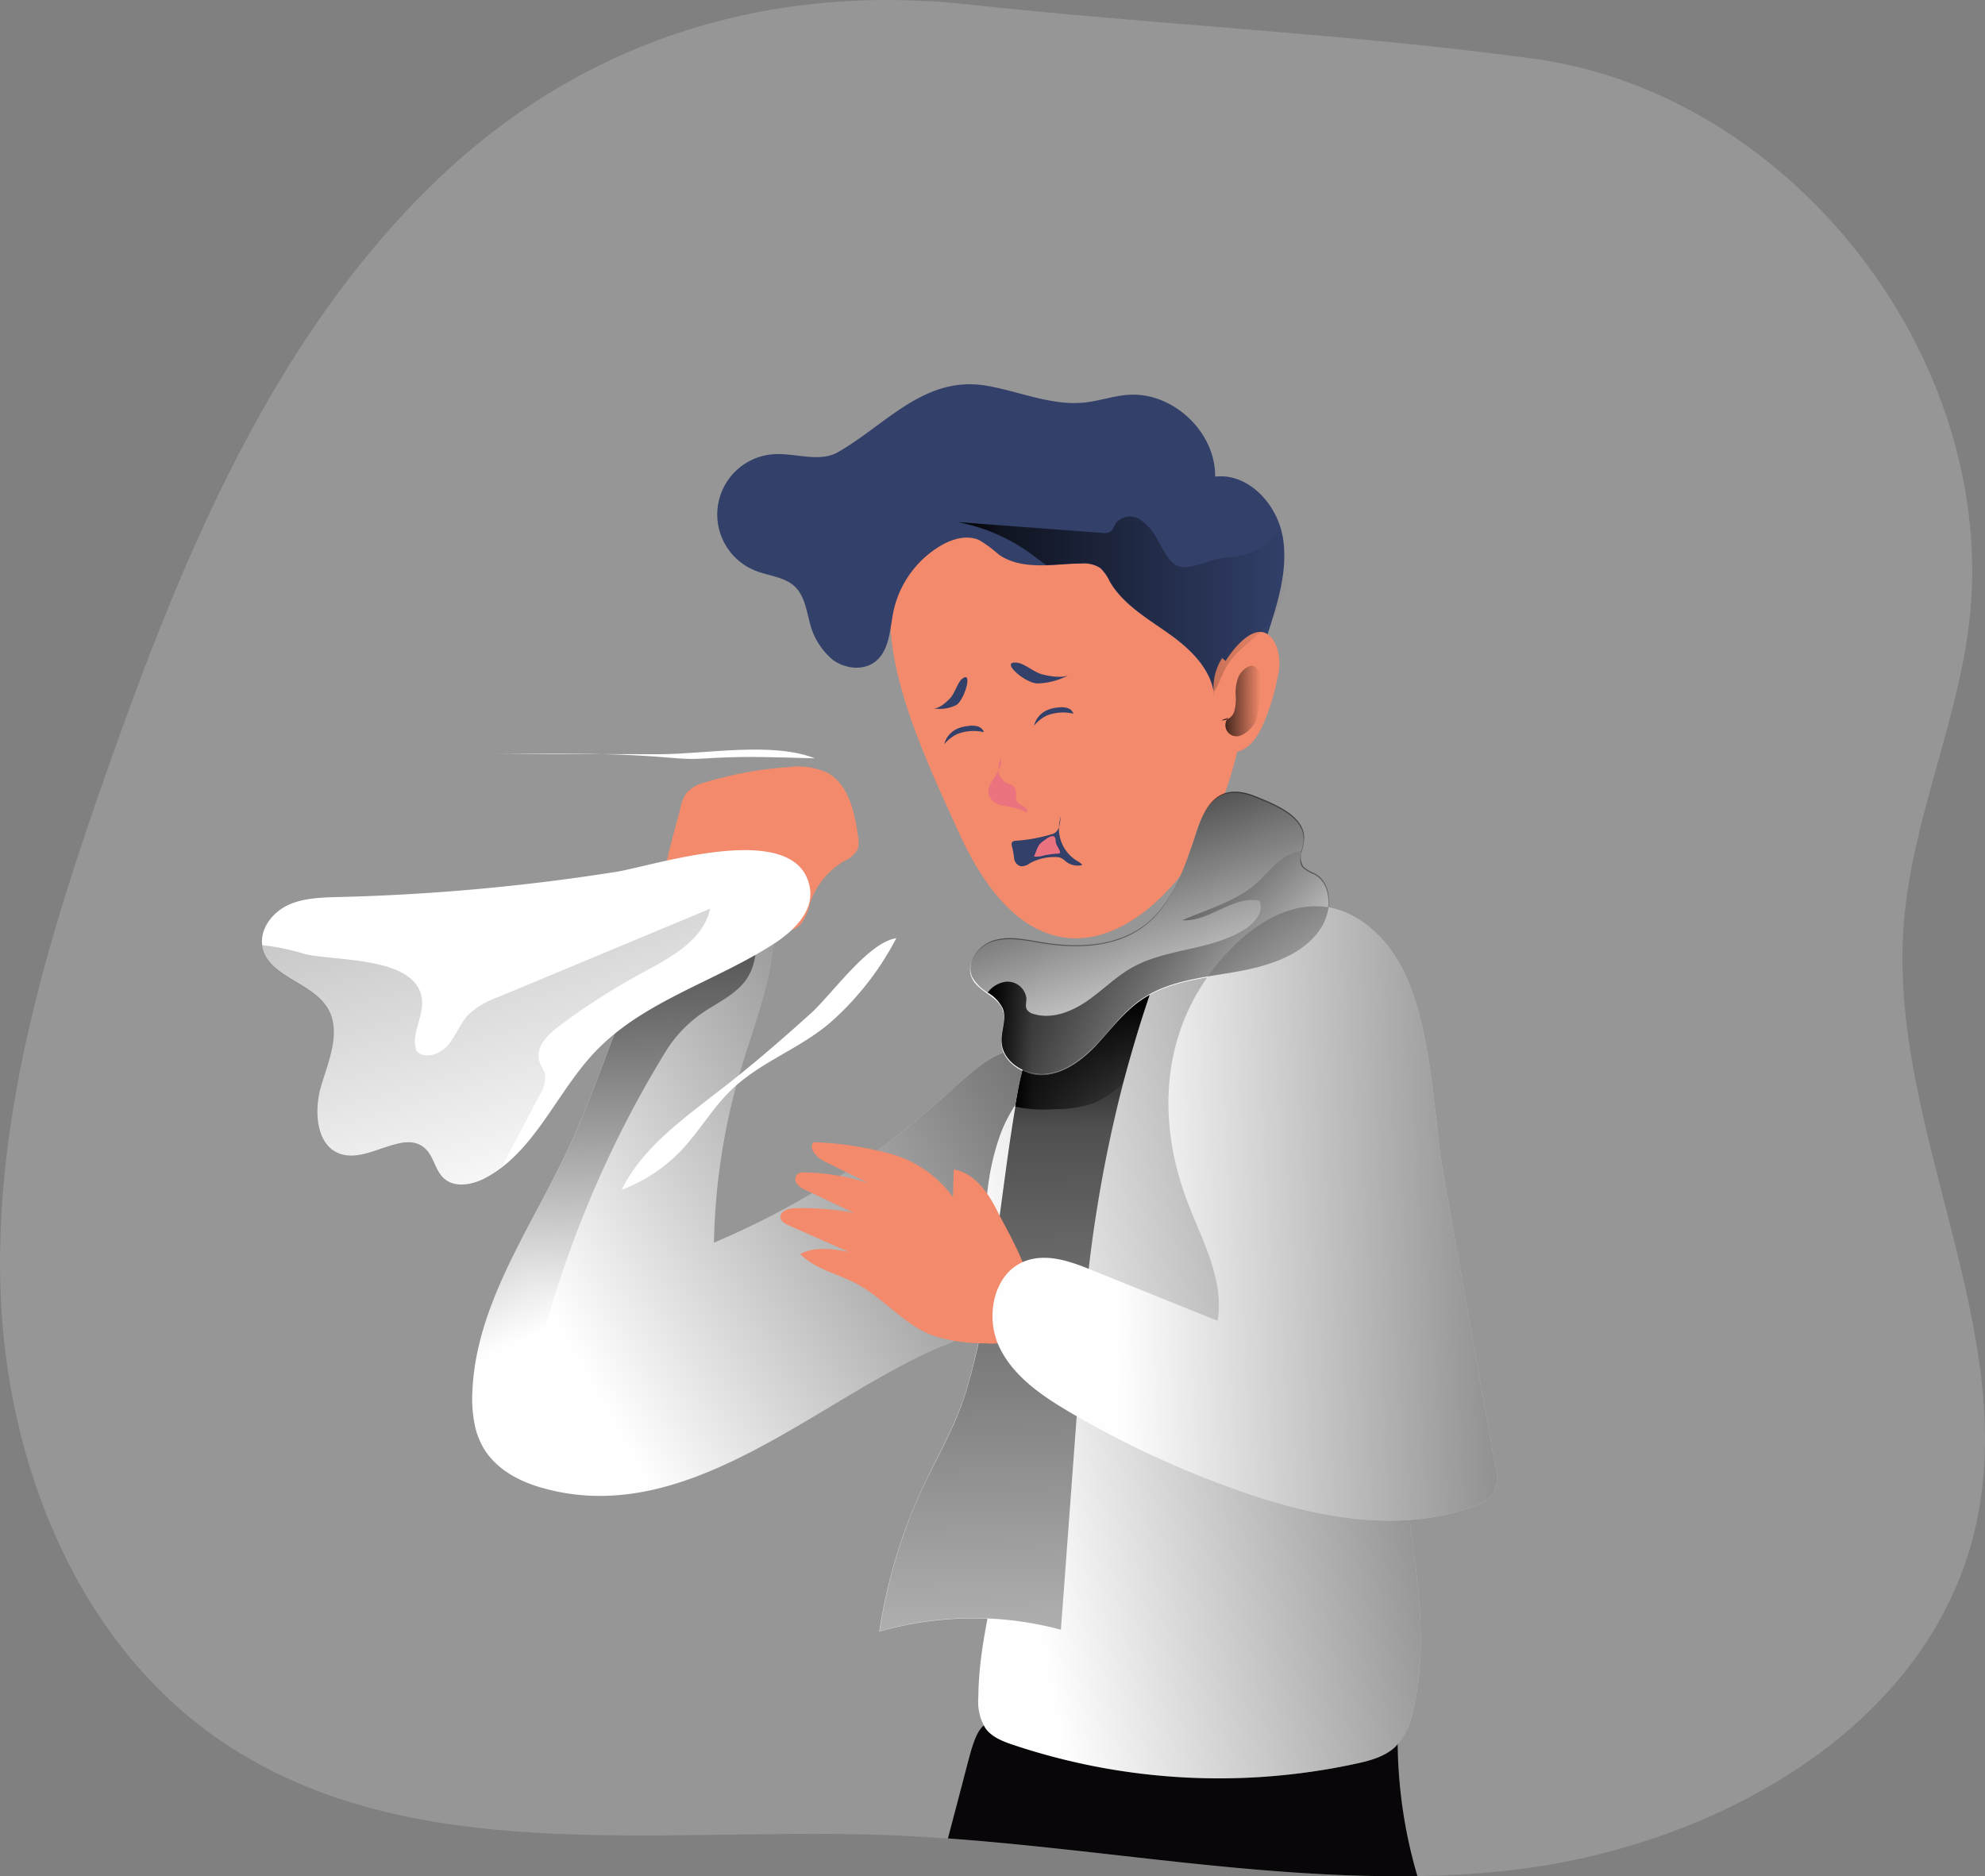 <svg id="Layer_1" data-name="Layer 1" xmlns="http://www.w3.org/2000/svg" xmlns:xlink="http://www.w3.org/1999/xlink" viewBox="0 0 314.28 297.1"><rect x="0" y="0" width="314.28" height="297.1" fill="#808080" stroke="none"/><defs><linearGradient id="linear-gradient" x1="266" y1="162.68" x2="159.01" y2="223.16" gradientUnits="userSpaceOnUse"><stop offset="0.01"/><stop offset="0.13" stop-opacity="0.69"/><stop offset="1" stop-opacity="0"/></linearGradient><linearGradient id="linear-gradient-2" x1="348.63" y1="221.37" x2="232.34" y2="242.94" xlink:href="#linear-gradient"/><linearGradient id="linear-gradient-3" x1="233.59" y1="177.12" x2="237.39" y2="342.68" xlink:href="#linear-gradient"/><linearGradient id="linear-gradient-4" x1="149.38" y1="159.86" x2="178.08" y2="221.89" xlink:href="#linear-gradient"/><linearGradient id="linear-gradient-5" x1="107.94" y1="20.28" x2="163.77" y2="211.22" xlink:href="#linear-gradient"/><linearGradient id="linear-gradient-6" x1="267.25" y1="130.95" x2="273.47" y2="130.95" xlink:href="#linear-gradient"/><linearGradient id="linear-gradient-7" x1="360.91" y1="210.37" x2="250.53" y2="212.91" xlink:href="#linear-gradient"/><linearGradient id="linear-gradient-8" x1="247.72" y1="144.95" x2="263.26" y2="188.4" xlink:href="#linear-gradient"/><linearGradient id="linear-gradient-9" x1="234.56" y1="186.47" x2="255.91" y2="186.47" xlink:href="#linear-gradient"/><linearGradient id="linear-gradient-10" x1="230.21" y1="172.37" x2="284.23" y2="172.37" xlink:href="#linear-gradient"/><linearGradient id="linear-gradient-11" x1="225.42" y1="115.7" x2="277.94" y2="115.7" xlink:href="#linear-gradient"/></defs><title>8</title><path d="M386.58,261.92c-7.44,32.18-42.28,51.07-75.15,54.34-4.39.44-8.79.68-13.18.75-24.74.43-49.5-4.16-74.33-5.95-3.75-.27-7.5-.48-11.25-.59-35.38-1.09-74.1,5.12-103.49-14.62C86,280.29,74.64,251.32,73.89,223.43s7.64-55.16,16.9-81.48c11.91-33.85,26.1-68.23,51.89-93.18,23.25-22.47,52.8-31.58,84.52-28.12,29.57,3.22,60.08,4.6,89.36,8.57,41.89,5.68,74.77,49.12,68.84,91-2.2,15.56-8.93,30.31-10.14,46C372.75,198.48,393.87,230.35,386.58,261.92Z" transform="translate(-73.84 -19.94)" fill="#fefefe" opacity="0.18" style="isolation:isolate"/><path d="M298.25,317c-24.74.43-49.5-4.16-74.33-5.95q1.59-6,3.17-12.07c1.89-7.17,2.66-7.18,9.86-5.79a154.84,154.84,0,0,0,39.21,2.46c1.71-.11,18.94-1.36,19-2.41A76.38,76.38,0,0,0,298.25,317Z" transform="translate(-73.84 -19.94)" fill="#080608"/><path d="M225.53,151.51c3.56,7.93,9.3,16.54,18,17,4.85.24,9.46-2.28,13.08-5.52,9.88-8.85,13.71-22.63,15.12-35.82.72-6.71.8-14-2.92-19.62s-10.14-8.3-16.51-9.9c-12.84-3.23-31.5-1.1-36.54,13.68C211.79,122.88,220.93,141.26,225.53,151.51Z" transform="translate(-73.84 -19.94)" fill="#f38a6b"/><path d="M266,129.62c0-.05,0-.1,0-.15l0,.12s0,0,0,0c0,.25.06.51.08.78a6.42,6.42,0,0,1-.1-.75Z" transform="translate(-73.84 -19.94)" fill="#32406a"/><path d="M275.32,117.88c-.22.73-.45,1.45-.68,2.17q-1.65,5.13-3.31,10.26a12,12,0,0,0-3-5.26,9.42,9.42,0,0,0-1-.91,8.85,8.85,0,0,0-1.34,5.33c-.64-3.81-3.79-6.84-7-9.12-3.45-2.46-7.34-4.67-9.46-8.34a6.76,6.76,0,0,0-1.51-2.13,4.82,4.82,0,0,0-3-.7c-1.81,0-3.71.22-5.56.27-2.71.06-5.33-.18-7.5-1.71a20.51,20.51,0,0,0-3.09-2.28c-2-.87-4.28-.18-6.13.91a16,16,0,0,0-7.43,10.31c-.59,2.83-.59,6.18-2.86,8-1.9,1.5-4.79,1.18-6.74-.25a11,11,0,0,1-3.7-6.07c-.51-1.91-.82-4-2.21-5.43-1.63-1.64-4.19-1.77-6.35-2.62a9.57,9.57,0,0,1,2.94-18.45c3.43-.21,7.16,1.37,10.14-.33,7.61-4.35,13.74-12.23,23.59-10.5,5.17.91,10.21,3.19,15.42,2.65,2.33-.24,4.58-1.05,6.91-1.22,7.07-.51,13.86,5.87,13.78,12.95,5.06-.58,9.49,4,10.59,9,0,.12.06.23.08.35C277.71,109.13,276.65,113.58,275.32,117.88Z" transform="translate(-73.84 -19.94)" fill="#32406a"/><path d="M276,122.42a8.57,8.57,0,0,1,.1,4.87,36.38,36.38,0,0,1-2.06,6.86c-.83,2-2,4.1-4.09,4.77a2.22,2.22,0,0,1-1.87-.12c-2.73-1.77-2.46-9.21-1.36-12C267.91,123.79,273.43,116.12,276,122.42Z" transform="translate(-73.84 -19.94)" fill="#f38a6b"/><path d="M243,126.86a11,11,0,0,1-4.89,1.3c-2,0-6.18-3.71-3.17-3.27,1.21.17,2.62,1.52,3.94,1.84C239.93,127,241.9,127.36,243,126.86Z" transform="translate(-73.84 -19.94)" fill="#32406a"/><path d="M221.61,132.1a5.88,5.88,0,0,0,3.64-.52c1.26-.73,2.72-5.6.91-4.14-.72.59-1.16,2.33-1.91,3.09S222.48,132.19,221.61,132.1Z" transform="translate(-73.84 -19.94)" fill="#32406a"/><path d="M225.74,135.2a6.35,6.35,0,0,1,1.5-.31,3.37,3.37,0,0,1,1.38.07,1.42,1.42,0,0,1,1,.92,7.1,7.1,0,0,0-4.23.3,6.06,6.06,0,0,0-2.05,1.6A3.68,3.68,0,0,1,225.74,135.2Z" transform="translate(-73.84 -19.94)" fill="#32406a"/><path d="M239.91,132.28a5.89,5.89,0,0,1,1.51-.32,3.33,3.33,0,0,1,1.37.08,1.41,1.41,0,0,1,1,.91,7.1,7.1,0,0,0-4.23.3,5.93,5.93,0,0,0-2,1.6A3.64,3.64,0,0,1,239.91,132.28Z" transform="translate(-73.84 -19.94)" fill="#32406a"/><path d="M231.45,142.78c-.56.91-1.33,1.87-1.1,2.92a2.5,2.5,0,0,0,1.72,1.65c.78.27,1.63.32,2.43.52a8.43,8.43,0,0,1,1.93.76c.17-.37-.14-.78-.49-1a3.17,3.17,0,0,1-1-.66c-.49-.65,0-1.67-.48-2.34-.34-.49-1-.57-1.53-.9a2.36,2.36,0,0,1-1-2,3.34,3.34,0,0,1,.4-1.66C232.58,140.87,231.93,142,231.45,142.78Z" transform="translate(-73.84 -19.94)" fill="#eb737f"/><path d="M240.48,152a25.56,25.56,0,0,1-5.8,1.07.85.85,0,0,0-.54.17c-.27.25-.08.69,0,1.05a13.86,13.86,0,0,1,.27,1.61,1.46,1.46,0,0,0,1,1.2,2.09,2.09,0,0,0,1.45-.45,8.08,8.08,0,0,1,4.11-1,2.18,2.18,0,0,1,.95.19,4,4,0,0,1,.66.5,3,3,0,0,0,2.63.57,2.38,2.38,0,0,0-.67-.55,6,6,0,0,1-2.73-7.15C241.61,150.35,241.63,151.62,240.48,152Z" transform="translate(-73.84 -19.94)" fill="#32406a"/><path d="M239.2,153a3.28,3.28,0,0,0-.84.73,3.07,3.07,0,0,0-.38.77l-.43,1.08a4,4,0,0,0,1.52-.17,15.08,15.08,0,0,1,2.31-.31c.1,0,.22,0,.27-.11a.3.3,0,0,0,0-.26c-.16-.4-.4-.76-.57-1.14s0-1.12-.45-1.23S239.51,152.74,239.2,153Z" transform="translate(-73.84 -19.94)" fill="#eb737f"/><path d="M233.94,189.56a48.49,48.49,0,0,1-1.35,34.35,16.48,16.48,0,0,1-4,6.09,21,21,0,0,1-5.75,3.14c-19.51,8.3-40.08,28.94-63.07,22.42-3.67-1-7.3-2.94-9.29-6.19a12.19,12.19,0,0,1-1.48-3.82,21.11,21.11,0,0,1-.37-5.27c.58-14,9.44-26.1,15.36-38.83,3.92-8.41,6.64-17.39,10.46-25.8a75.21,75.21,0,0,1,4.9-9.21,5,5,0,0,1,6-2.9,51.6,51.6,0,0,1,11,2.56c.21,8-3,15.63-5.27,23.3a103.2,103.2,0,0,0-4.21,27.32,131.05,131.05,0,0,0,37.05-23.67c4.93-4.48,13-12.11,13.2-.32.14,7.46-3.11,15.47-7.58,21.31a73.16,73.16,0,0,1-6.79,7.4l-9.41,9.35c-7.32,7.28-14.77,14.65-23.74,19.77q-.4.24-.81.45" transform="translate(-73.84 -19.94)" fill="#fefefe"/><path d="M233.94,189.56a48.49,48.49,0,0,1-1.35,34.35,16.48,16.48,0,0,1-4,6.09,21,21,0,0,1-5.75,3.14c-19.51,8.3-40.08,28.94-63.07,22.42-3.67-1-7.3-2.94-9.29-6.19a12.19,12.19,0,0,1-1.48-3.82,21.11,21.11,0,0,1-.37-5.27c.58-14,9.44-26.1,15.36-38.83,3.92-8.41,6.64-17.39,10.46-25.8a75.21,75.21,0,0,1,4.9-9.21,5,5,0,0,1,6-2.9,51.6,51.6,0,0,1,11,2.56c.21,8-3,15.63-5.27,23.3a103.2,103.2,0,0,0-4.21,27.32,131.05,131.05,0,0,0,37.05-23.67c4.93-4.48,13-12.11,13.2-.32.14,7.46-3.11,15.47-7.58,21.31a73.16,73.16,0,0,1-6.79,7.4l-9.41,9.35c-7.32,7.28-14.77,14.65-23.74,19.77q-.4.24-.81.45" transform="translate(-73.84 -19.94)" fill="url(#linear-gradient)"/><path d="M233.58,256.5c-.68,10.85-4.78,21.34-4.84,32.21a8.11,8.11,0,0,0,1.1,4.86c1,1.44,2.79,2.12,4.46,2.68a102.61,102.61,0,0,0,54.28,2.95c2.23-.49,4.55-1.11,6.2-2.69a11.48,11.48,0,0,0,2.77-5.66c2.08-8.57,1.13-17.55,0-26.3a831.11,831.11,0,0,0-15.28-85.2c-.57-2.45-1.2-5-2.82-6.93-2.65-3.18-7.42-3.88-11.42-2.8-11.52,3.11-31.52,18.12-35.8,29.94C225.73,217.57,234.73,238.16,233.58,256.5Z" transform="translate(-73.84 -19.94)" fill="#fefefe"/><path d="M233.58,256.5c-.68,10.85-4.78,21.34-4.84,32.21a8.11,8.11,0,0,0,1.1,4.86c1,1.44,2.79,2.12,4.46,2.68a102.61,102.61,0,0,0,54.28,2.95c2.23-.49,4.55-1.11,6.2-2.69a11.48,11.48,0,0,0,2.77-5.66c2.08-8.57,1.13-17.55,0-26.3a831.11,831.11,0,0,0-15.28-85.2c-.57-2.45-1.2-5-2.82-6.93-2.65-3.18-7.42-3.88-11.42-2.8-11.52,3.11-31.52,18.12-35.8,29.94C225.73,217.57,234.73,238.16,233.58,256.5Z" transform="translate(-73.84 -19.94)" fill="url(#linear-gradient-2)"/><path d="M226.79,240.2c-1.56,5.25-4.4,10-6.73,15a82.82,82.82,0,0,0-7,23.09,53.71,53.71,0,0,1,28.71-.26l3.45-46.74A210.14,210.14,0,0,1,256.37,176C243,171.45,237,181.64,235,192.6,232.19,208,231.23,225.35,226.79,240.2Z" transform="translate(-73.84 -19.94)" fill="#fefefe"/><path d="M256.37,176c-.16.45-.31.91-.46,1.36-1.62,4.75-3,9.42-4.24,14.09a216.69,216.69,0,0,0-6.41,39.84L241.81,278a53.62,53.62,0,0,0-28.71.25,82.92,82.92,0,0,1,7-23.09c2.33-4.95,5.17-9.71,6.73-15,4.2-14,5.28-30.31,7.77-45l.45-2.55c.2-1.1.44-2.2.73-3.27C238.29,179.74,244.33,171.91,256.37,176Z" transform="translate(-73.84 -19.94)" fill="url(#linear-gradient-3)"/><path d="M263.32,151.53c-1.88,5.66-3.8,11.83-8.65,15.31-4.49,3.22-10.51,3.35-16,2.44-2.52-.43-5.14-1-7.57-.28s-4.46,3.55-3.36,5.86c1,2.11,4,2.76,4.83,4.95.62,1.65-.28,3.47-.2,5.23.16,3.23,3.79,5.44,7,5.11s6-2.5,8.18-4.86,4.17-5,6.82-6.88c4.23-3,9.62-3.51,14.71-4.37s10.54-2.42,13.58-6.58c2-2.79,2.26-7.45-.78-9.08a5.35,5.35,0,0,1-1.77-1.06c-.86-1-.12-2.59.07-3.93.58-3.94-4.42-5.87-7.35-7.09C267.56,144.09,265,146.38,263.32,151.53Z" transform="translate(-73.84 -19.94)" fill="#fefefe"/><path d="M192.18,174.77c-1.68,2.62-4.75,3.91-7.3,5.68a20.58,20.58,0,0,0-5.65,6,172.14,172.14,0,0,0-20.84,50.69,14,14,0,0,1-1.93,5.11c-1.71,2.35-4.48,3.2-7.46,3.34a21.11,21.11,0,0,1-.37-5.27c.58-14,9.44-26.1,15.36-38.83,3.92-8.41,6.64-17.39,10.46-25.8,6.22-2.34,12.8-3.43,18.93-7.21A9.24,9.24,0,0,1,192.18,174.77Z" transform="translate(-73.84 -19.94)" fill="url(#linear-gradient-4)"/><path d="M181.54,148a6.1,6.1,0,0,1,1.09-2.62,6,6,0,0,1,2.92-1.57,58,58,0,0,1,13.08-2.39,11.28,11.28,0,0,1,6.18.87c3.41,1.85,4.33,6.23,4.88,10.07a3.94,3.94,0,0,1-.09,2.13,4.7,4.7,0,0,1-2.16,1.83,12.33,12.33,0,0,0-5.36,6.66,8.67,8.67,0,0,1-1.46,3.32,4.71,4.71,0,0,1-3,1.28c-3.53.37-6.75-1.39-10.19-1.78-2.28-.26-6.6,1-8.17-1.14C177.27,161.87,180.83,151.08,181.54,148Z" transform="translate(-73.84 -19.94)" fill="#f38a6b"/><path d="M196.39,169.37c-9.29,6-20.65,9.07-28.29,17.08-5.5,5.76-8.77,13.81-15,18.49a19.43,19.43,0,0,1-2.13,1.38c-2.15,1.21-5.11,1.85-6.9.16-1.34-1.26-1.55-3.39-2.88-4.64-3.39-3.19-8.89,2.22-13.34.86-4-1.23-4.36-6.88-3.13-10.91s3.17-8.59,1-12.2c-2.51-4.19-9.54-5-10.37-9.81a1,1,0,0,1,0-.24c-.32-2.62,1.66-5.13,4.07-6.27s5.32-1.22,8.07-1.29A333.2,333.2,0,0,0,171.36,158c6-.94,28.93-8.65,30.72,2.63C202.65,164.3,199.47,167.37,196.39,169.37Z" transform="translate(-73.84 -19.94)" fill="#fff"/><path d="M186.27,163.83c-1.07,5-6.26,7.73-10.74,10.16a105.4,105.4,0,0,0-13.21,8.46c-1.8,1.36-3.77,3.37-3.09,5.52.22.72.72,1.33.89,2.05a4.85,4.85,0,0,1-.82,3.28L154.71,202c-.52,1-1.06,2-1.63,3a19.43,19.43,0,0,1-2.13,1.38c-2.15,1.21-5.11,1.85-6.9.16-1.34-1.26-1.55-3.39-2.88-4.64-3.39-3.19-8.89,2.22-13.34.86-4-1.23-4.36-6.88-3.13-10.91s3.17-8.59,1-12.2c-2.51-4.19-9.54-5-10.37-9.81a1,1,0,0,1,0-.24,36.38,36.38,0,0,1,6.67,1.38c4.8,1.22,17.78.29,18.64,7.17.35,2.78-1.86,5.63-.84,8.25,1.35,1.34,3.76.5,5-1s1.87-3.35,3.17-4.75a13,13,0,0,1,4.74-2.82Z" transform="translate(-73.84 -19.94)" fill="url(#linear-gradient-5)"/><path d="M231.71,211.66c-1.45-2.95-3.64-6-6.87-6.54l-.12,4.39a18.18,18.18,0,0,0-9.93-6.88,53.43,53.43,0,0,0-12.15-1.83c-.88,1.07.58,2.48,1.82,3.09l7,3.44a34.78,34.78,0,0,0-10.26-1.74,1.78,1.78,0,0,0-1.07.23,1.19,1.19,0,0,0-.1,1.59,3.47,3.47,0,0,0,1.43,1l7.63,3.6a43.69,43.69,0,0,0-9.41-.75c-1,0-2.43.51-2.25,1.53.1.61.73.94,1.29,1.19l9.57,4.22c-2.59-.49-5.43-.94-7.75.32,2.37,2.39,5.91,3.1,8.88,4.67,4.29,2.28,7.47,6.42,12,8.18a25.85,25.85,0,0,0,8.5,1.28,9,9,0,0,0,3.54-.35C242.15,229,234,216.25,231.71,211.66Z" transform="translate(-73.84 -19.94)" fill="#f38a6b"/><path d="M267.25,134a2,2,0,0,0,2-1.39,7.36,7.36,0,0,0,.23-2.65,7.14,7.14,0,0,1,.34-2.56,3.2,3.2,0,0,1,1.66-1.89,1.26,1.26,0,0,1,.83-.1,1.37,1.37,0,0,1,.78.88,6.65,6.65,0,0,1,.35,2.66,22.77,22.77,0,0,1-.53,4.28,4.3,4.3,0,0,1-.54,1.45,5,5,0,0,1-.77.83,3.51,3.51,0,0,1-1.65,1,1.81,1.81,0,0,1-1.87-.87,1.83,1.83,0,0,1,.22-2.06" transform="translate(-73.84 -19.94)" fill="url(#linear-gradient-6)"/><path d="M310.59,252.21a6.14,6.14,0,0,1-.19,4,5.66,5.66,0,0,1-3.2,2.26c-11.87,4.39-25.18,1.73-37.12-2.46a153,153,0,0,1-26.81-12.42c-4.51-2.65-9.11-5.78-11.29-10.53s-.79-11.5,4.08-13.4c3.45-1.34,7.29,0,10.72,1.43l19.84,8c1.1-6.48-2.44-12.72-4.78-18.86-4.64-12.17-4.25-25.5,3.61-36.18,6.84-9.31,17.82-15.49,27.15-5.48,8.1,8.7,7.86,26.4,9.82,37.5Z" transform="translate(-73.84 -19.94)" fill="#fefefe"/><path d="M310.59,252.21a6.14,6.14,0,0,1-.19,4,5.66,5.66,0,0,1-3.2,2.26c-11.87,4.39-25.18,1.73-37.12-2.46a153,153,0,0,1-26.81-12.42c-4.51-2.65-9.11-5.78-11.29-10.53s-.79-11.5,4.08-13.4c3.45-1.34,7.29,0,10.72,1.43l19.84,8c1.1-6.48-2.44-12.72-4.78-18.86-4.64-12.17-4.25-25.5,3.61-36.18,6.84-9.31,17.82-15.49,27.15-5.48,8.1,8.7,7.86,26.4,9.82,37.5Z" transform="translate(-73.84 -19.94)" fill="url(#linear-gradient-7)"/><path d="M282.71,167.3c-3,4.17-8.49,5.72-13.58,6.59s-10.48,1.39-14.71,4.36c-2.65,1.86-4.6,4.53-6.82,6.89s-4.95,4.52-8.18,4.85-6.85-1.87-7-5.11c-.08-1.76.82-3.58.2-5.23a5.86,5.86,0,0,0-2.4-2.54,7,7,0,0,1-2.43-2.41c-1.1-2.3.92-5.09,3.36-5.85s5.05-.15,7.57.27c5.45.91,11.47.78,16-2.44,4.85-3.48,6.77-9.64,8.65-15.31,1.71-5.14,4.24-7.44,9.56-5.23,2.93,1.22,7.93,3.15,7.35,7.09-.07.48-.2,1-.31,1.48a2.79,2.79,0,0,0,.24,2.46,5.33,5.33,0,0,0,1.77,1.05C285,159.85,284.75,164.52,282.71,167.3Z" transform="translate(-73.84 -19.94)" fill="url(#linear-gradient-8)"/><path d="M255.91,177.33c-1.62,4.75-3,9.42-4.24,14.09a15.6,15.6,0,0,1-4.55,3.15,18.54,18.54,0,0,1-6.34,1,21.17,21.17,0,0,1-6.22-.41l.45-2.55c.2-1.1.44-2.2.73-3.27a7,7,0,0,0,3.68.66c3.23-.33,6-2.5,8.18-4.85s4.17-5,6.82-6.89A15.31,15.31,0,0,1,255.91,177.33Z" transform="translate(-73.84 -19.94)" fill="url(#linear-gradient-9)"/><path d="M282.71,167.3c-3,4.17-8.49,5.72-13.58,6.59s-10.48,1.39-14.71,4.36c-2.65,1.86-4.6,4.53-6.82,6.89s-4.95,4.52-8.18,4.85-6.85-1.87-7-5.11c-.08-1.76.82-3.58.2-5.23a5.86,5.86,0,0,0-2.4-2.54,4.27,4.27,0,0,1,2.84-1.71,3,3,0,0,1,3.29,2.64c0,.6-.22,1.24.07,1.75a1.75,1.75,0,0,0,1.07.71c2.84.87,5.93-.32,8.39-2s4.57-3.86,7.16-5.33c5.6-3.17,12.83-2.68,18.17-6.27,1.45-1,2.82-2.81,2-4.34-4.17-.83-7.94,3.4-12.19,3.1,3.92-1.72,8.88-3.11,12-6.1,2.16-2.05,3.94-4.56,6.91-4.84a2.79,2.79,0,0,0,.24,2.46,5.33,5.33,0,0,0,1.77,1.05C285,159.85,284.75,164.52,282.71,167.3Z" transform="translate(-73.84 -19.94)" fill="url(#linear-gradient-10)"/><path d="M149.78,139.39c9.75-.16,19.52-.33,29.23.46,1.34.11,2.69.24,4,.26s2.79-.09,4.19-.17c5.24-.29,10.43-.05,15.66.08-6.78-2.68-17.45-.65-24.72-.65C168.71,139.38,159.24,139.23,149.78,139.39Z" transform="translate(-73.84 -19.94)" fill="#fff"/><path d="M186.81,193.34c-5.54,4.32-11.45,8.68-14.54,15a25.37,25.37,0,0,0,9.56-6.38c2.81-3,4.87-6.63,7.83-9.47,4.58-4.41,10.94-6.54,15.74-10.72a46.33,46.33,0,0,0,10.35-13.27c-4.46.66-10.18,8.87-13.53,11.9C197.25,184.88,192.15,189.29,186.81,193.34Z" transform="translate(-73.84 -19.94)" fill="#fff"/><path d="M275.32,117.88a12.08,12.08,0,0,1-1,1.25c-1.91,2.07-4.46,3.58-6,5.92-.06.09-.12.17-.17.26-.84,1.35-1.3,2.91-2.12,4.28,0,0,0,0,0,0s0,0,0,0,0-.1,0-.15c-.64-3.81-3.79-6.84-7-9.12-3.45-2.46-7.34-4.67-9.46-8.34a6.76,6.76,0,0,0-1.51-2.13,4.82,4.82,0,0,0-3-.7c-1.81,0-3.71.22-5.56.27-.77-.5-1.5-1.09-2.24-1.64a28.88,28.88,0,0,0-11.78-5.17l22.94,1.72a2.08,2.08,0,0,0,1-.09c.61-.26.79-1,1.18-1.57a2.93,2.93,0,0,1,3.76-.46,8.45,8.45,0,0,1,2.69,3.11c1.4,2.28,2.16,4.92,5.18,4.35,2-.37,3.72-1.25,5.78-1.44,4-.36,5.91-1.28,8.49-4.58a7.28,7.28,0,0,1,.4.72C278.89,108.51,277.94,114.12,275.32,117.88Z" transform="translate(-73.84 -19.94)" fill="url(#linear-gradient-11)"/></svg>